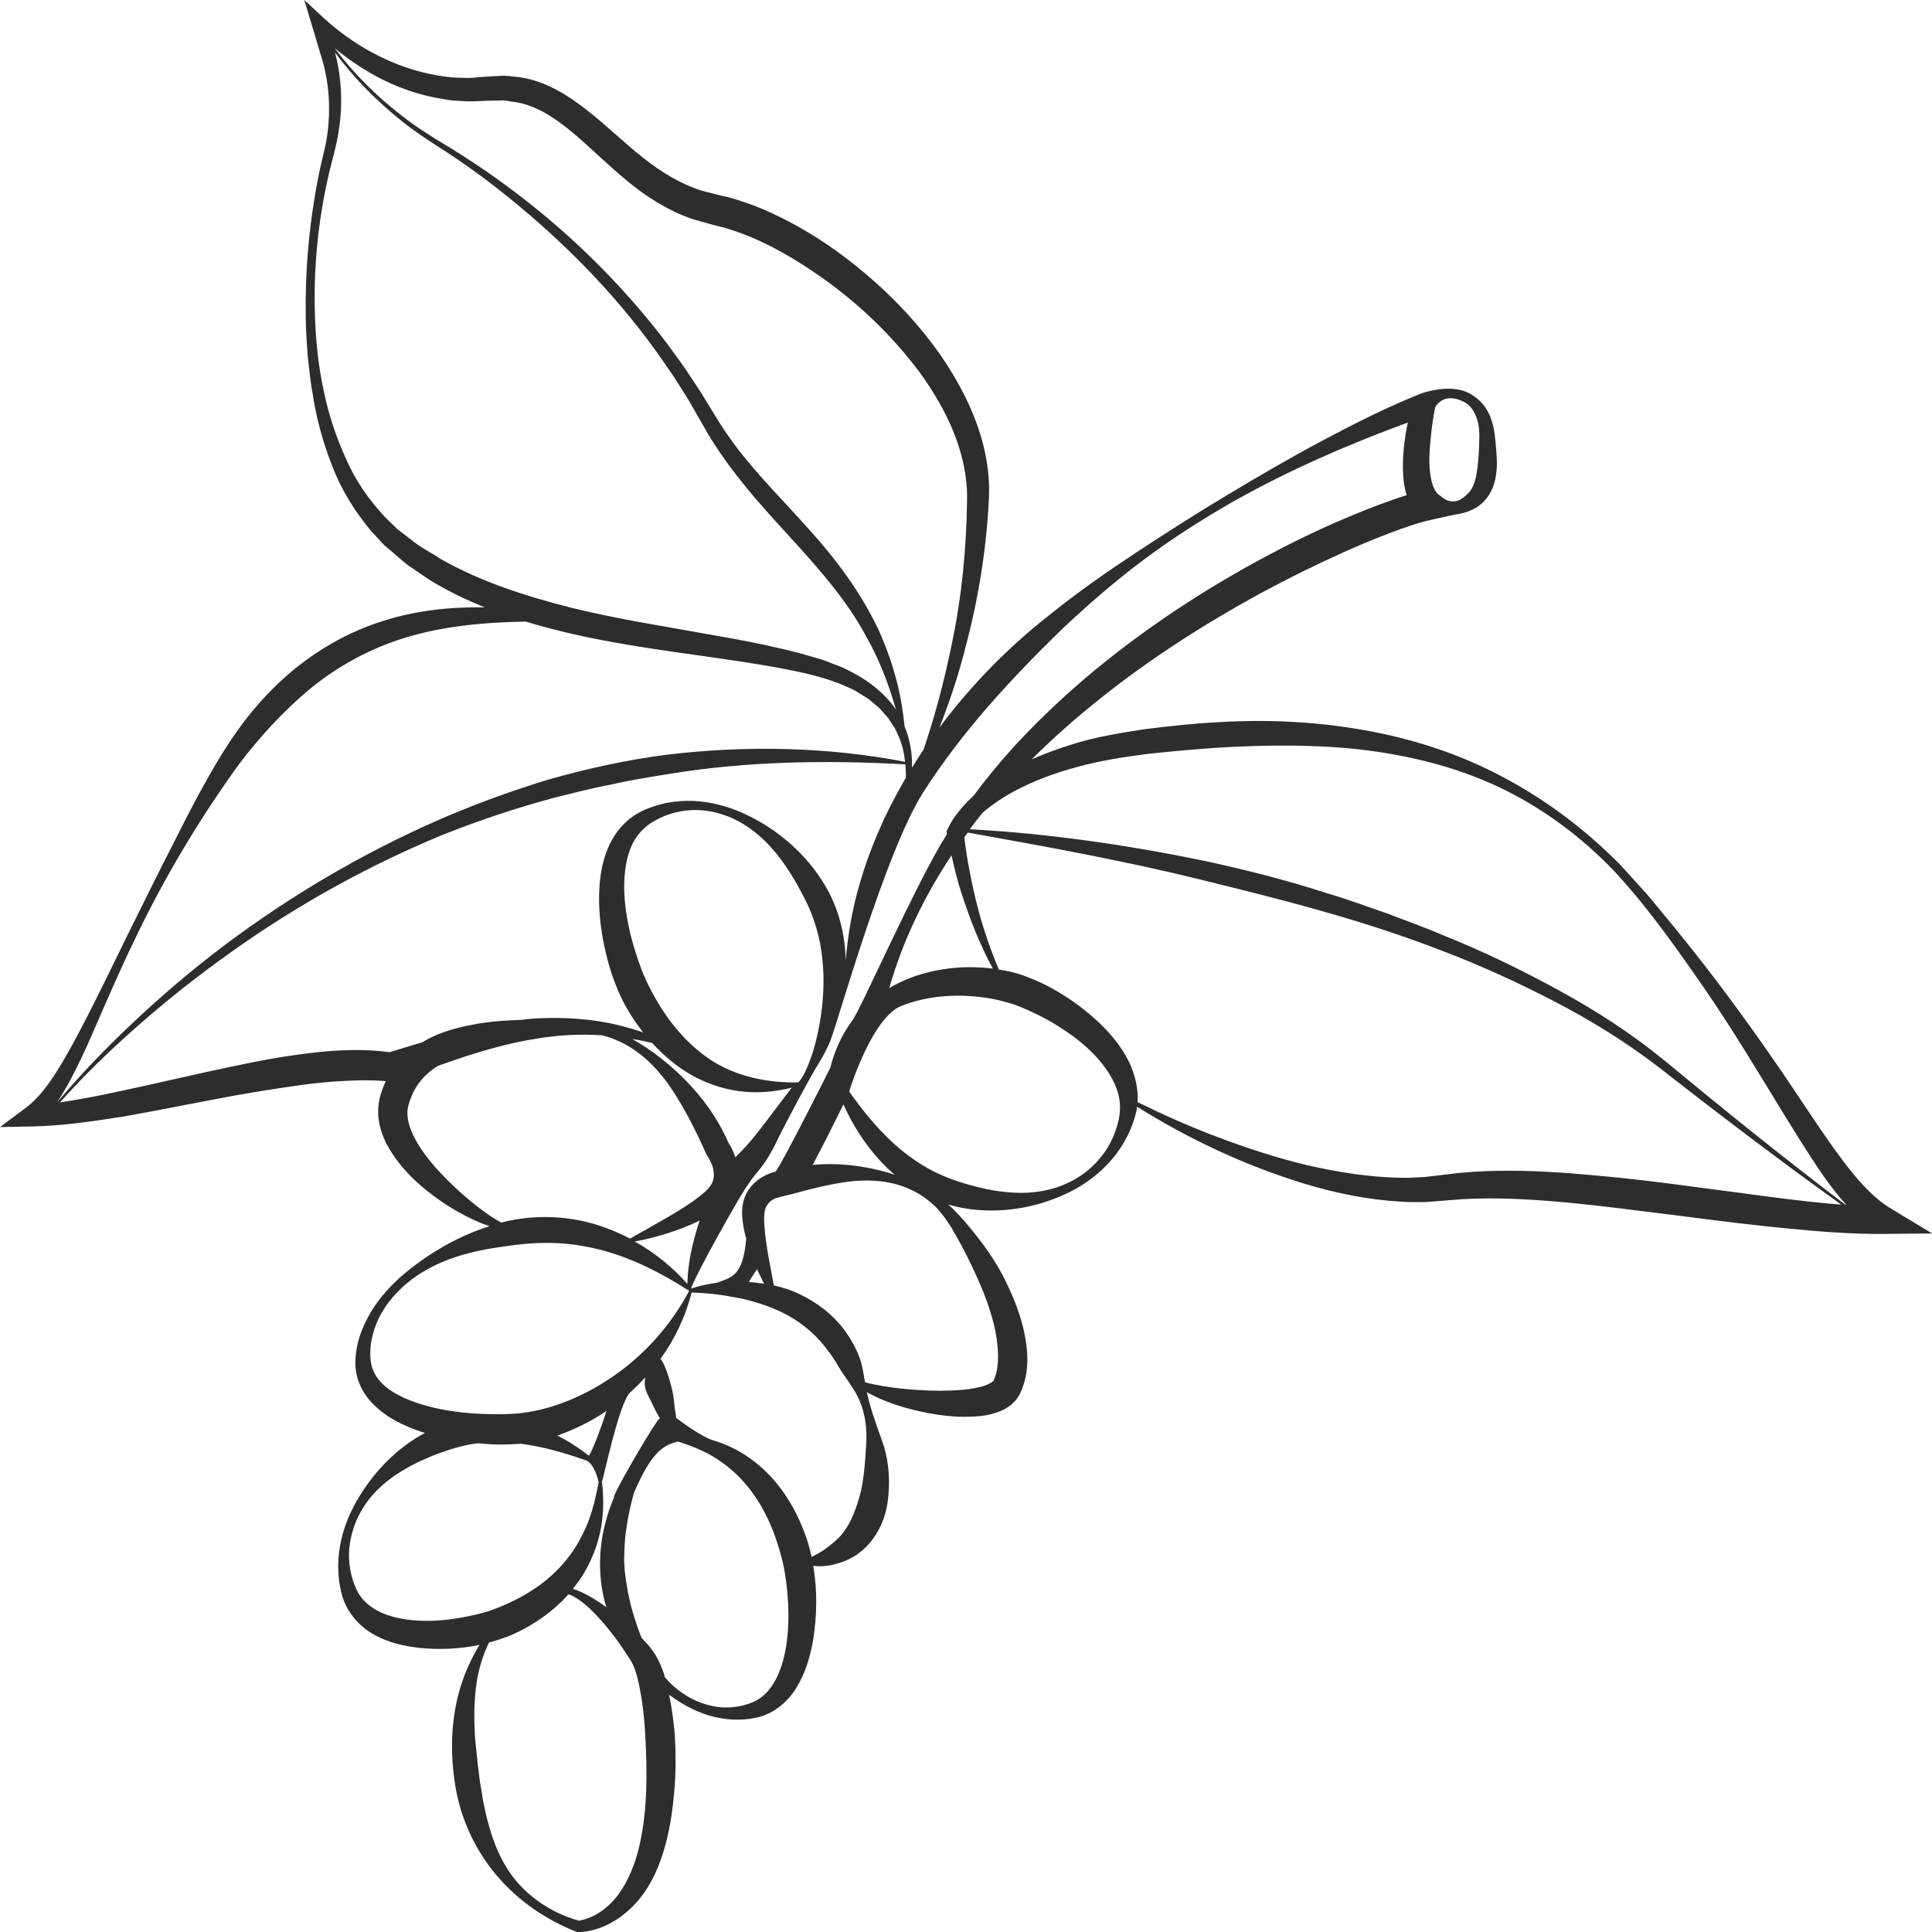 <?xml version="1.0" encoding="utf-8"?>
<!-- Generator: Adobe Illustrator 24.1.2, SVG Export Plug-In . SVG Version: 6.00 Build 0)  -->
<svg version="1.1" id="Layer_1" xmlns="http://www.w3.org/2000/svg" xmlns:xlink="http://www.w3.org/1999/xlink" x="0px" y="0px"
	 viewBox="0 0 128 128" style="enable-background:new 0 0 128 128;" xml:space="preserve">
<style type="text/css">
	.st0{fill:#2D2D2D;}
</style>
<g>
	<path class="st0" d="M122.1,76.9c-0.96-1.27-1.86-2.63-2.77-3.99c-1.81-2.73-3.7-5.41-5.68-8.02c-0.99-1.3-2.01-2.59-3.05-3.85
		c-0.53-0.63-1.03-1.27-1.57-1.89l-1.65-1.82c-2.3-2.34-4.93-4.33-7.81-5.85c-2.88-1.54-6.02-2.55-9.21-3.11
		c-3.2-0.57-6.47-0.72-9.69-0.52c-1.62,0.08-3.22,0.26-4.82,0.46c-1.61,0.25-3.23,0.5-4.8,1c-0.91,0.28-1.82,0.61-2.7,1
		c1.45-1.44,2.98-2.79,4.57-4.05c3.29-2.63,6.85-4.9,10.53-6.92c1.85-1,3.73-1.93,5.63-2.78c0.95-0.43,1.92-0.83,2.88-1.2
		c0.95-0.36,1.98-0.73,2.86-0.92l1.53-0.34c0.17-0.02,0.33-0.05,0.5-0.09c0.58-0.13,1.23-0.44,1.67-1.03
		c0.45-0.59,0.6-1.3,0.64-1.92c0.04-0.63-0.03-1.22-0.08-1.8c-0.05-0.59-0.15-1.25-0.43-1.84c-0.27-0.6-0.77-1.09-1.34-1.38
		c-1.31-0.67-3.18,0.04-3.18,0.04c-2.25,0.9-4.37,1.97-6.49,3.1c-2.11,1.12-4.17,2.32-6.22,3.55c-2.05,1.22-4.06,2.51-6.06,3.82
		c-2,1.32-3.97,2.69-5.85,4.21c-2.71,2.12-5.17,4.63-7.27,7.44c0.07-0.19,0.15-0.38,0.22-0.57c0.58-1.53,1.09-3.09,1.49-4.68
		c0.85-3.17,1.39-6.45,1.56-9.77c0.11-1.73-0.21-3.5-0.8-5.11c-0.58-1.62-1.42-3.1-2.36-4.49c-1.92-2.75-4.33-5.07-6.99-6.99
		c-1.34-0.96-2.76-1.79-4.27-2.49c-0.75-0.35-1.53-0.64-2.34-0.89c-0.4-0.13-0.83-0.22-1.22-0.31l-1.05-0.27
		c-1.38-0.44-2.65-1.21-3.85-2.16c-1.21-0.95-2.35-2.07-3.65-3.1c-1.29-1.02-2.82-2.02-4.6-2.26c-0.44-0.03-0.88-0.13-1.31-0.08
		c-0.42,0.02-0.9,0.05-1.24,0.08c-0.37,0.02-0.73,0.08-1.1,0.05c-0.37-0.01-0.74-0.01-1.11-0.07c-2.94-0.34-5.84-1.78-8.1-3.83
		L20.16,0l0.53,1.76l0.7,2.34c0.21,0.76,0.34,1.54,0.39,2.33c0.05,0.79,0.02,1.59-0.08,2.38c-0.1,0.79-0.32,1.56-0.5,2.38
		c-0.68,3.24-1,6.55-0.94,9.86c0,0.83,0.07,1.66,0.12,2.48c0.1,0.82,0.16,1.65,0.32,2.47c0.24,1.65,0.68,3.27,1.3,4.84
		c0.59,1.58,1.5,3.04,2.59,4.34l0.87,0.94l0.95,0.81l0.48,0.41c0.16,0.13,0.34,0.24,0.51,0.36l1.03,0.7
		c1.18,0.73,2.42,1.33,3.69,1.84c-0.01,0-0.01,0-0.02,0c-2.25-0.04-4.55,0.2-6.75,0.91c-2.21,0.69-4.28,1.87-6.07,3.37
		c-1.79,1.51-3.28,3.34-4.5,5.31c-1.23,1.98-2.26,4-3.29,6.04c-1.04,2.03-2.05,4.08-3.06,6.12c-1,2.04-1.99,4.1-3.04,6.11
		c-0.53,1-1.06,2-1.66,2.93c-0.59,0.93-1.26,1.81-2.05,2.39L0,74.67l2.13-0.04c2.07-0.04,4.08-0.35,6.07-0.66
		c1.99-0.35,3.96-0.75,5.92-1.12c1.96-0.38,3.93-0.7,5.87-0.97c0.97-0.13,1.95-0.23,2.91-0.27c0.9-0.05,1.79-0.06,2.66,0.02
		c-0.16,0.35-0.3,0.71-0.39,1.07c-0.14,0.56-0.15,1.15-0.05,1.67c0.1,0.53,0.28,1.01,0.5,1.44c0.93,1.7,2.26,2.84,3.65,3.81
		c0.7,0.48,1.44,0.89,2.2,1.24c0.31,0.14,0.64,0.27,0.96,0.38c-2.03,0.64-3.9,1.72-5.54,3.06c-0.9,0.75-1.72,1.62-2.34,2.66
		c-0.61,1.05-1.06,2.23-1,3.59c0.05,0.69,0.31,1.38,0.71,1.93c0.4,0.56,0.91,0.98,1.43,1.34c0.79,0.51,1.62,0.85,2.47,1.12
		c-0.09,0.05-0.18,0.09-0.27,0.14c-1.81,1.04-3.28,2.63-4.29,4.42c-1.02,1.78-1.52,3.97-0.96,6.11c0.28,1.12,1.11,2.11,2.08,2.65
		c0.98,0.57,2.04,0.8,3.08,0.92c1.33,0.13,2.66,0.07,3.97-0.2c-0.44,0.71-0.8,1.47-1.09,2.27c-0.77,2.16-0.89,4.53-0.56,6.76
		c0.3,2.26,1.29,4.47,2.74,6.19c1.45,1.73,3.31,2.99,5.34,3.79l0.05,0.02l0.08,0c1.36-0.05,2.64-0.74,3.6-1.72
		c0.98-0.98,1.61-2.26,2.01-3.56c0.4-1.3,0.61-2.62,0.72-3.93c0.13-1.32,0.12-2.64,0.04-3.96c-0.08-0.85-0.19-1.7-0.37-2.56
		c0.8,0.6,1.69,1.09,2.66,1.38c0.99,0.29,2.05,0.37,3.11,0.14c1.11-0.22,2.11-1.04,2.68-2.01c0.6-0.98,0.9-2.06,1.09-3.12
		c0.26-1.64,0.29-3.29,0.01-4.93c0.41,0.05,0.84,0.03,1.25-0.06c0.32-0.08,0.64-0.17,0.94-0.3c0.28-0.12,0.64-0.31,0.91-0.54
		c1.17-0.91,1.76-2.34,1.87-3.68c0.14-1.35-0.01-2.67-0.47-3.87c-0.37-1.03-0.72-2.01-0.95-3.05c0.29,0.16,0.59,0.3,0.89,0.44
		c0.69,0.29,1.41,0.53,2.13,0.71c1.46,0.36,2.94,0.59,4.57,0.42c0.41-0.05,0.83-0.14,1.28-0.33c0.23-0.09,0.46-0.23,0.7-0.42
		c0.12-0.11,0.23-0.21,0.34-0.35c0.11-0.14,0.21-0.31,0.25-0.41c0.44-0.92,0.51-1.84,0.46-2.69c-0.13-1.71-0.69-3.21-1.37-4.62
		c-0.67-1.41-1.58-2.66-2.55-3.81c-0.39-0.47-0.83-0.95-1.3-1.38c0.51,0.15,1.02,0.26,1.53,0.32C66.67,80.4,69,79.93,71,78.91
		c2-1.04,3.71-2.83,4.29-5.29c0.02-0.1,0.03-0.2,0.04-0.3c3.42,2.14,7.1,3.87,10.98,5.07c2.09,0.64,4.25,1.09,6.47,1.22
		c0.55,0.05,1.12,0.02,1.68,0.03l1.65-0.13c1.02-0.1,2.07-0.12,3.12-0.11c4.2,0.07,8.44,0.72,12.69,1.23
		c2.13,0.28,4.26,0.54,6.41,0.75c2.15,0.21,4.31,0.39,6.52,0.37l3.16-0.03l-2.73-1.65C124.07,79.35,123.05,78.16,122.1,76.9z
		 M94.83,28.62c0.06-0.54,0.15-1.11,0.25-1.62c0,0,0.49-1.09,1.92-0.37c0.43,0.22,0.7,0.66,0.85,1.12c0.16,0.48,0.18,0.98,0.15,1.54
		c-0.01,0.57-0.05,1.13-0.11,1.65c-0.06,0.52-0.15,0.98-0.34,1.35c-0.14,0.28-0.38,0.52-0.69,0.74c-0.37,0.27-0.88,0.25-1.24-0.03
		l-0.34-0.26c-0.18-0.14-0.37-0.52-0.46-0.98c-0.1-0.46-0.13-0.98-0.12-1.51C94.72,29.71,94.77,29.16,94.83,28.62z M70.31,41.73
		c1.73-1.63,3.52-3.19,5.43-4.62c1.9-1.43,3.91-2.7,5.96-3.88c3.71-2.09,7.64-3.79,11.58-5.24c-0.03,0.12-0.05,0.23-0.08,0.35
		c-0.11,0.59-0.19,1.2-0.23,1.82c-0.04,0.62-0.04,1.26,0.06,1.94c0.04,0.23,0.09,0.47,0.16,0.71c-0.66,0.2-1.28,0.43-1.91,0.66
		c-1.01,0.38-2,0.8-2.99,1.23c-1.97,0.87-3.88,1.85-5.76,2.9c-3.75,2.1-7.33,4.54-10.64,7.34c-1.65,1.41-3.22,2.91-4.7,4.51
		c-0.96,1.06-1.87,2.16-2.72,3.31c-0.02,0.02-0.03,0.03-0.05,0.04c-0.32,0.29-0.62,0.61-0.89,0.95c-0.28,0.35-0.52,0.69-0.75,1.18
		l-0.07,0.14l0.02,0.15c0,0.01,0,0.02,0.01,0.04c-2.02,3.17-5.7,11.6-6.27,12.35c-0.7,0.95-1.19,2.02-1.46,3.13
		c-0.01,0.04-3.15,6.27-3.62,6.88c-0.07,0.02-0.14,0.04-0.21,0.06c-0.23,0.07-0.45,0.17-0.67,0.3c-0.43,0.25-0.85,0.64-1.09,1.16
		c-0.24,0.5-0.29,1.08-0.24,1.51c0.03,0.45,0.11,0.86,0.22,1.26c0.01,0.05,0.03,0.09,0.04,0.14c-0.21,2.54-1,2.57-1.92,2.93
		c-0.58,0.08-1.16,0.2-1.72,0.39c-0.07-0.08,1.12-2.34,1.71-3.39c0.62-1.09,1.2-2.18,1.83-3.17c0.16-0.25,0.32-0.48,0.48-0.71
		l0.58-0.72c0.43-0.55,0.76-1.14,1.05-1.74c0.54-1.15,2.45-4.69,2.76-5.14c0.31-0.49,0.58-1.01,0.8-1.54
		c0.45-1.07,3.61-12.45,6.14-16.44C63.7,48.52,66.92,45.04,70.31,41.73z M64.14,60.46c0.3,0.84,0.64,1.67,1.02,2.48
		c0.19,0.42,0.4,0.83,0.62,1.23c-1.1-0.13-2.21-0.13-3.3,0.05c-1.15,0.17-2.29,0.54-3.32,1.1c-0.09,0.05-0.17,0.11-0.25,0.16
		c0.9-3.16,2.34-6.12,4.13-8.81c0.09,0.41,0.19,0.82,0.29,1.22C63.55,58.77,63.84,59.62,64.14,60.46z M55.88,73.17
		c0.6,1.35,1.41,2.62,2.43,3.73c0.3,0.33,0.63,0.64,0.97,0.93c-0.97-0.32-1.98-0.53-3.01-0.64c-0.81-0.08-1.62-0.09-2.43-0.01
		C54.55,75.87,55.36,74.22,55.88,73.17z M50.62,85.05c-0.34-0.05-0.67-0.09-1.01-0.12c0.16-0.26,0.35-0.56,0.55-0.85
		c0.01,0.03,0.02,0.06,0.03,0.09C50.34,84.47,50.48,84.77,50.62,85.05z M45.54,85.06c-0.99-1.12-2.17-2.07-3.49-2.81
		c0.72-0.12,1.41-0.31,2.11-0.52c0.74-0.24,1.48-0.51,2.2-0.87c-0.06,0.17-0.12,0.34-0.17,0.51C45.83,82.56,45.57,83.79,45.54,85.06
		z M43.21,69.1c0.91,1,1.97,1.86,3.2,2.43c1.07,0.51,2.23,0.79,3.37,0.83c0.91,0.03,1.81-0.08,2.68-0.3
		c-0.75,0.96-1.45,1.92-2.15,2.82c-0.37,0.48-0.76,0.94-1.15,1.35l-0.3,0.3l-0.14,0.15c-0.04-0.13-0.09-0.25-0.14-0.37
		c-0.09-0.22-0.19-0.4-0.33-0.62c-0.71-1.62-1.7-2.98-2.89-4.18c-1.05-1.05-2.2-1.96-3.47-2.67C42.32,68.9,42.76,68.99,43.21,69.1z
		 M43.13,65.6c-0.49-0.88-0.83-1.88-1.14-2.89c-0.3-1.01-0.51-2.06-0.6-3.1c-0.08-1.04-0.03-2.07,0.24-3
		c0.28-0.93,0.82-1.72,1.71-2.21c0.88-0.52,1.92-0.77,2.96-0.73c1.04,0.05,2.07,0.38,2.97,0.94c1.83,1.12,3.04,2.98,3.99,4.83
		c0.48,0.91,0.82,1.87,1.04,2.89c0.2,1.02,0.29,2.07,0.25,3.14c-0.03,1.07-0.18,2.14-0.42,3.2c-0.13,0.52-0.26,1.06-0.46,1.56
		c-0.19,0.5-0.39,1.02-0.73,1.43l-0.01,0.01c-0.01,0.01-0.01,0.02-0.01,0.04c-2.13,0.05-4.18-0.41-5.84-1.49
		C45.39,69.09,44.08,67.45,43.13,65.6z M24.77,4.97c1.44,0.8,3.03,1.36,4.68,1.61c0.41,0.08,0.83,0.1,1.25,0.12
		c0.42,0.04,0.84,0,1.26-0.01c0.45-0.03,0.76-0.02,1.13-0.03c0.36-0.04,0.7,0.07,1.04,0.1c1.38,0.22,2.62,1.03,3.79,2.01
		c1.18,0.98,2.31,2.13,3.6,3.19c1.27,1.06,2.74,2,4.38,2.56l1.24,0.35c0.37,0.1,0.71,0.17,1.07,0.28c0.7,0.22,1.41,0.48,2.09,0.8
		c1.37,0.63,2.7,1.43,3.96,2.31c2.53,1.75,4.82,3.93,6.67,6.41c1.81,2.49,3.2,5.4,3.14,8.46c-0.04,3.2-0.35,6.42-1.02,9.58
		c-0.48,2.35-1.09,4.68-1.86,6.95c-0.27,0.4-0.52,0.8-0.77,1.2c0.03-0.88-0.11-1.77-0.44-2.61c-0.01-0.04-0.03-0.08-0.05-0.12
		c-0.09-0.9-0.23-1.8-0.44-2.69c-0.32-1.3-0.76-2.57-1.32-3.79c-1.16-2.42-2.77-4.59-4.52-6.52c-1.73-1.95-3.57-3.75-5.08-5.8
		c-0.37-0.52-0.74-1.04-1.06-1.58l-1.03-1.68c-0.35-0.56-0.73-1.1-1.09-1.65c-0.37-0.54-0.77-1.07-1.15-1.6
		c-3.17-4.19-6.96-7.84-11.16-10.86c-1.05-0.76-2.13-1.47-3.22-2.15c-1.11-0.66-2.19-1.32-3.21-2.12c-1.67-1.29-3.2-2.79-4.48-4.5
		C22.98,3.86,23.85,4.45,24.77,4.97z M29.19,37.03c-0.64-0.43-1.34-0.76-1.93-1.26l-0.92-0.7l-0.82-0.8
		c-1.04-1.11-1.96-2.4-2.59-3.86c-0.66-1.44-1.17-2.97-1.49-4.55c-0.34-1.58-0.51-3.2-0.57-4.83c-0.12-3.25,0.21-6.53,0.96-9.69
		c0.19-0.78,0.43-1.58,0.57-2.42c0.15-0.83,0.22-1.68,0.2-2.53c-0.02-0.85-0.12-1.7-0.31-2.53l-0.1-0.39
		c1.23,1.67,2.7,3.15,4.3,4.45c1,0.82,2.11,1.52,3.18,2.21c1.07,0.71,2.12,1.45,3.13,2.24c4.05,3.15,7.74,6.81,10.75,11.01
		c0.36,0.53,0.74,1.05,1.1,1.59c0.34,0.55,0.7,1.08,1.03,1.64l0.97,1.69c0.32,0.59,0.69,1.15,1.06,1.7c1.5,2.2,3.3,4.13,5.04,6.03
		c1.72,1.91,3.4,3.83,4.61,6.09c0.87,1.52,1.51,3.17,2,4.89c-0.71-1.03-1.72-1.84-2.78-2.4c-0.37-0.2-0.74-0.4-1.13-0.53
		c-0.39-0.14-0.77-0.32-1.16-0.43c-0.78-0.23-1.56-0.45-2.34-0.63c-1.57-0.38-3.14-0.67-4.7-0.94l-4.68-0.83
		c-1.55-0.28-3.1-0.59-4.62-0.96C34.87,39.51,31.88,38.56,29.19,37.03z M4.64,71.59c0.55-1.03,1.03-2.07,1.49-3.12
		c0.91-2.1,1.81-4.19,2.8-6.23c1.95-4.09,4.31-8.03,6.92-11.63c1.34-1.77,2.83-3.38,4.46-4.78c1.64-1.39,3.5-2.48,5.5-3.23
		c2.84-1.06,5.9-1.36,9.01-1.42c0.9,0.27,1.8,0.51,2.71,0.73c3.14,0.74,6.31,1.17,9.45,1.61c1.57,0.23,3.13,0.45,4.67,0.74
		c1.55,0.29,3.08,0.62,4.46,1.24l0.52,0.24l0.48,0.3c0.16,0.1,0.33,0.19,0.48,0.31l0.43,0.36c0.31,0.22,0.52,0.54,0.79,0.82
		c0.12,0.15,0.21,0.32,0.32,0.48l0.16,0.24l0.12,0.26c0.31,0.6,0.48,1.27,0.55,1.96c-5.17-0.99-10.51-1.1-15.77-0.47
		c-2.66,0.34-5.28,0.92-7.86,1.65c-2.57,0.78-5.09,1.71-7.54,2.79c-4.91,2.18-9.56,4.92-13.87,8.15c-2.15,1.62-4.21,3.37-6.17,5.22
		c-1.75,1.65-3.42,3.38-4.97,5.23C4.09,72.56,4.38,72.07,4.64,71.59z M19.75,69.87c-2.03,0.27-4.01,0.71-5.97,1.13
		c-1.97,0.43-3.92,0.89-5.87,1.3c-1.31,0.29-2.62,0.54-3.94,0.74c1.57-1.76,3.26-3.4,5.02-4.95c2.01-1.78,4.11-3.44,6.28-4.98
		c4.34-3.1,9.01-5.7,13.89-7.73c2.45-0.99,4.95-1.82,7.49-2.51c1.28-0.31,2.54-0.66,3.84-0.89c1.28-0.3,2.58-0.5,3.87-0.71
		c5.14-0.84,10.37-0.92,15.62-0.63c0,0.05,0.01,0.1,0.02,0.15c0.02,0.25,0.02,0.5,0.01,0.76c-0.04,0.06-0.07,0.12-0.11,0.18
		c-1.24,2.13-2.25,4.42-2.94,6.81c-0.49,1.67-0.79,3.39-0.93,5.11c-0.01-0.54-0.06-1.08-0.15-1.62c-0.2-1.19-0.61-2.37-1.23-3.39
		c-1.21-2.02-3.04-3.61-5.07-4.6c-2.01-1-4.41-1.36-6.62-0.49c-0.53,0.2-1.11,0.53-1.56,0.98c-0.46,0.44-0.83,0.99-1.08,1.57
		c-0.52,1.17-0.64,2.43-0.63,3.63c0.02,1.21,0.2,2.39,0.48,3.54c0.28,1.15,0.68,2.27,1.26,3.36c0.34,0.61,0.74,1.21,1.18,1.77
		c-0.77-0.27-1.56-0.48-2.36-0.64c-1.64-0.31-3.33-0.38-5-0.27c-0.25,0.02-0.5,0.05-0.74,0.08c-1.01,0.03-2.03,0.1-3.06,0.29
		c-0.83,0.15-1.68,0.36-2.51,0.7c-0.33,0.14-0.66,0.31-0.98,0.5c-0.73,0.22-1.45,0.44-2.16,0.65C23.71,69.43,21.71,69.6,19.75,69.87
		z M31.88,80.13c-0.64-0.48-1.25-1-1.83-1.55c-1.14-1.09-2.23-2.31-2.78-3.61c-0.27-0.64-0.35-1.26-0.21-1.75
		c0.19-0.67,0.49-1.27,0.93-1.75c0.27-0.32,0.61-0.59,0.99-0.84c0.6-0.21,1.19-0.42,1.79-0.62c1.53-0.49,3.06-0.92,4.62-1.17
		c1.48-0.26,2.99-0.35,4.5-0.25c0.4,0.1,0.79,0.24,1.17,0.42c1.44,0.66,2.6,1.87,3.48,3.2c0.88,1.34,1.61,2.81,2.23,4.2l0.04,0.09
		l0.06,0.09c0.13,0.2,0.32,0.55,0.37,0.82c0.07,0.29,0.08,0.55,0,0.79c-0.1,0.47-0.72,0.95-1.36,1.41
		c-0.65,0.45-1.35,0.87-2.06,1.27c-0.68,0.4-1.38,0.78-2.08,1.18c-0.52-0.27-1.05-0.51-1.6-0.71c-2.19-0.82-4.7-0.94-6.93-0.35
		C32.75,80.75,32.31,80.45,31.88,80.13z M26.46,92.46C25.56,92,24.8,91.34,24.6,90.4c-0.19-0.97,0.03-2.14,0.52-3.11
		c0.49-0.99,1.26-1.84,2.14-2.51c1.78-1.36,4-1.91,6.13-2.2c1.08-0.16,2.14-0.26,3.19-0.23c1.06,0.02,2.11,0.18,3.15,0.44
		c2.06,0.52,4.01,1.5,5.91,2.72c0,0,0,0,0,0c0,0.01,0.01,0.02,0.01,0.03c-1.08,2.02-2.53,3.72-4.22,5.05
		c-1.71,1.34-3.67,2.34-5.69,2.82c-0.51,0.11-0.99,0.2-1.51,0.24c-0.52,0.04-1.06,0.05-1.59,0.04c-1.07,0-2.15-0.1-3.2-0.28
		C28.39,93.21,27.35,92.92,26.46,92.46z M40.17,106.48c-0.57-0.42-1.17-0.79-1.83-1.08c-0.12-0.05-0.25-0.09-0.39-0.13
		c0.28-0.35,0.55-0.71,0.77-1.1c0.55-0.93,0.92-1.96,1.11-3c0.17-1.01,0.17-2.02,0.05-3c0.06-0.03,1.11-5.14,1.85-5.9
		c0.21-0.19,0.41-0.38,0.61-0.58c0.14-0.14,0.27-0.29,0.41-0.44c-0.01,0.08-0.03,0.17-0.03,0.25c-0.07,0.57,0.29,1.05,0.5,1.52
		c0.15,0.33,0.32,0.65,0.5,0.95c-0.07,0.05-0.13,0.11-0.18,0.19c-0.7,1-3,4.96-2.86,5.04c-0.24,0.57-0.44,1.16-0.59,1.77
		C39.63,102.72,39.63,104.71,40.17,106.48z M39.02,96.45c-0.65-0.51-1.35-0.97-2.1-1.34c1.16-0.4,2.25-0.95,3.26-1.63
		C39.85,94.54,39.32,95.95,39.02,96.45z M30.63,107.16c-0.89,0.16-1.81,0.25-2.7,0.22c-0.89-0.03-1.77-0.17-2.55-0.49
		c-0.77-0.32-1.43-0.84-1.79-1.64c-0.37-0.83-0.54-1.8-0.44-2.75c0.1-0.95,0.44-1.89,0.96-2.69c1.06-1.64,2.77-2.62,4.44-3.32
		c0.86-0.35,1.69-0.61,2.56-0.79c0.18-0.03,0.37-0.06,0.56-0.08c0.3,0.03,0.61,0.05,0.91,0.07c0.59,0.03,1.19,0.01,1.79-0.03
		c0.03,0,0.07-0.01,0.11-0.01c1.44,0.18,2.88,0.59,4.33,1.1c0.5,0.13,0.84,1.27,0.85,1.48c-0.18,0.93-0.39,1.83-0.72,2.67
		c-0.36,0.89-0.82,1.7-1.39,2.41c-1.14,1.43-2.68,2.43-4.35,3.12c-0.43,0.17-0.82,0.33-1.26,0.44
		C31.52,106.98,31.08,107.07,30.63,107.16z M42.37,122.25c-0.26,1.15-0.69,2.25-1.34,3.18c-0.64,0.9-1.59,1.64-2.68,1.82
		c-1.96-0.55-3.76-1.8-4.82-3.57c-0.55-0.89-0.91-1.88-1.18-2.88c-0.15-0.49-0.23-1.01-0.35-1.51l-0.12-0.77
		c-0.05-0.25-0.09-0.51-0.12-0.77c-0.03-0.26-0.06-0.52-0.1-0.78l-0.08-0.79c-0.06-0.53-0.12-1.05-0.13-1.57
		c-0.05-1.04-0.03-2.1,0.13-3.14c0.14-0.92,0.41-1.81,0.82-2.65c0.53-0.14,1.05-0.31,1.56-0.53c1.37-0.61,2.67-1.51,3.7-2.66
		c0.16,0.04,0.33,0.12,0.48,0.22c0.5,0.3,0.95,0.72,1.37,1.16c0.42,0.44,0.81,0.92,1.18,1.4c0.37,0.49,0.71,1,1.03,1.5
		c0.19,0.28,0.24,0.43,0.34,0.69c0.08,0.25,0.17,0.51,0.23,0.8c0.25,1.13,0.4,2.35,0.46,3.57C42.89,117.41,42.9,119.93,42.37,122.25
		z M52.17,108.4c-0.09,0.93-0.29,1.83-0.65,2.62c-0.36,0.78-0.89,1.45-1.68,1.77c-0.82,0.33-1.78,0.44-2.68,0.23
		c-0.91-0.19-1.77-0.64-2.49-1.27c-0.22-0.19-0.42-0.4-0.61-0.61c-0.03-0.09-0.05-0.18-0.08-0.27c-0.12-0.33-0.24-0.66-0.42-0.99
		c-0.16-0.31-0.44-0.7-0.64-0.92c-0.13-0.15-0.27-0.29-0.41-0.44c-0.23-0.56-0.42-1.14-0.59-1.71c-0.27-0.93-0.42-1.81-0.53-2.74
		l-0.04-0.7l0.02-0.7c0.02-0.47,0.05-0.94,0.13-1.41c0.11-0.79,0.28-1.57,0.5-2.35c1.15-2.71,1.97-3.17,2.86-3.39
		c0.04-0.01,0.11-0.01,0.19,0.03c0.66,0.21,1.29,0.46,1.88,0.77c0.82,0.45,1.56,1.02,2.18,1.68c1.25,1.33,2.07,3.02,2.57,4.83
		c0.27,0.88,0.4,1.79,0.49,2.74C52.25,106.52,52.26,107.47,52.17,108.4z M57.4,95.46c-0.07,1.19-0.13,2.32-0.37,3.37
		c-0.27,1.03-0.6,1.98-1.18,2.73c-0.26,0.35-0.71,0.72-1.14,1.04c-0.29,0.21-0.6,0.39-0.94,0.55c-0.07-0.3-0.14-0.61-0.23-0.91
		c-0.64-2.04-1.79-4.02-3.49-5.35c-0.84-0.67-1.8-1.17-2.79-1.46c-0.71-0.2-2.08-1.2-2.44-1.47c-0.01,0-0.01-0.01-0.02-0.01
		c-0.07-0.45-0.13-0.9-0.17-1.33c-0.05-0.47-0.46-2.11-0.87-2.59c0.96-1.33,1.67-2.83,2.06-4.4c0.54,0.02,1.07,0.06,1.59,0.12
		c0.47,0.05,1.1,0.17,1.7,0.28c1.11,0.25,2.17,0.61,3.13,1.14c0.94,0.53,1.76,1.22,2.42,2.06c0.33,0.42,0.65,0.86,0.91,1.34
		c0.28,0.48,0.68,0.97,0.98,1.48C57.21,93.05,57.44,94.27,57.4,95.46z M63.31,81.81c0.72,1.27,1.35,2.58,1.88,3.9
		c0.52,1.31,0.9,2.7,0.93,3.99c0.02,0.64-0.06,1.25-0.26,1.69c0.04,0.13-0.49,0.43-1.11,0.54c-0.62,0.14-1.3,0.19-1.99,0.2
		c-0.69,0.03-1.39-0.01-2.09-0.05c-0.7-0.05-1.41-0.12-2.11-0.24c-0.42-0.07-0.84-0.15-1.25-0.26c-0.11-0.58-0.17-1.17-0.4-1.73
		c-0.24-0.61-0.57-1.19-0.96-1.72c-0.79-1.07-1.88-1.88-3.04-2.42c-0.53-0.25-1.09-0.42-1.64-0.55l-0.24-1.28
		c-0.15-0.75-0.27-1.5-0.35-2.23c-0.07-0.73-0.11-1.46,0.13-1.78c0.1-0.18,0.26-0.33,0.48-0.44c0.12-0.07,0.88-0.25,1.26-0.34
		c1.18-0.33,2.44-0.64,3.71-0.81c1.38-0.16,2.84-0.06,4.11,0.55c0.64,0.29,1.21,0.72,1.7,1.21C62.56,80.58,62.95,81.16,63.31,81.81z
		 M73.89,74.97c-0.18,0.49-0.42,0.97-0.73,1.4c-0.61,0.86-1.45,1.56-2.41,2c-0.95,0.46-2.01,0.65-3.05,0.66
		c-1.04,0-2.07-0.16-3.06-0.42c-1.01-0.25-1.95-0.58-2.84-1.03c-0.89-0.46-1.73-1.06-2.51-1.75c-1.13-1.01-2.11-2.21-3.03-3.51
		c0.12-0.43,1.6-4.97,3.47-5.68c1.87-0.74,3.97-0.82,5.94-0.48c0.49,0.09,0.96,0.22,1.42,0.36c0.46,0.16,0.93,0.36,1.39,0.58
		c0.93,0.43,1.82,0.97,2.65,1.58c0.82,0.61,1.57,1.32,2.14,2.13c0.57,0.8,0.97,1.71,0.93,2.68C74.19,73.96,74.07,74.48,73.89,74.97z
		 M112.16,78.62c-2.13-0.29-4.27-0.55-6.42-0.74c-2.15-0.2-4.32-0.35-6.51-0.31c-1.1,0.02-2.2,0.08-3.3,0.23l-1.55,0.18
		c-0.51,0.02-1.02,0.07-1.54,0.05c-2.07-0.03-4.15-0.36-6.22-0.83c-2.06-0.49-4.09-1.16-6.09-1.92c-1.75-0.66-3.47-1.43-5.16-2.26
		c0.06-1.09-0.27-2.19-0.79-3.08c-0.62-1.08-1.46-1.95-2.35-2.71c-0.89-0.76-1.86-1.4-2.89-1.94c-0.52-0.26-1.05-0.49-1.62-0.69
		c-0.51-0.18-1.03-0.29-1.54-0.36c-0.55-1.3-1.01-2.63-1.37-3.99c-0.23-0.85-0.41-1.71-0.58-2.57c-0.14-0.73-0.26-1.48-0.34-2.21
		c0.05-0.07,0.1-0.14,0.15-0.21c0.02-0.03,0.05-0.06,0.08-0.1c5.2,0.93,10.38,1.87,15.48,3.13c5.34,1.31,10.68,2.66,15.83,4.66
		c2.58,0.97,5.09,2.12,7.54,3.39c2.45,1.27,4.81,2.73,7.01,4.43c3.95,3.09,7.94,6.12,12.01,9.04
		C118.71,79.55,115.44,79.03,112.16,78.62z M122.28,79.83c-4.06-3.08-8.03-6.28-11.97-9.54c-2.18-1.79-4.55-3.32-7-4.66
		c-2.45-1.34-4.97-2.57-7.56-3.61c-1.28-0.55-2.59-1.02-3.9-1.52c-1.32-0.45-2.62-0.94-3.96-1.33c-2.65-0.86-5.35-1.54-8.06-2.13
		c-5.15-1.06-10.35-1.82-15.58-2.1c0.27-0.36,0.55-0.72,0.83-1.07c0.05-0.04,0.09-0.08,0.13-0.12c0.58-0.48,1.22-0.92,1.9-1.28
		c1.35-0.74,2.81-1.27,4.31-1.67c1.5-0.41,3.05-0.65,4.6-0.85c1.57-0.17,3.15-0.31,4.72-0.42c3.15-0.18,6.3-0.22,9.42,0.13
		c3.11,0.37,6.21,1.11,9.09,2.46c2.87,1.35,5.49,3.28,7.71,5.61c2.19,2.35,4.08,5.05,5.93,7.71c1.85,2.68,3.52,5.48,5.23,8.27
		c0.86,1.39,1.72,2.8,2.67,4.17c0.46,0.66,0.96,1.31,1.52,1.93C122.31,79.83,122.29,79.83,122.28,79.83z"/>
</g>
</svg>
